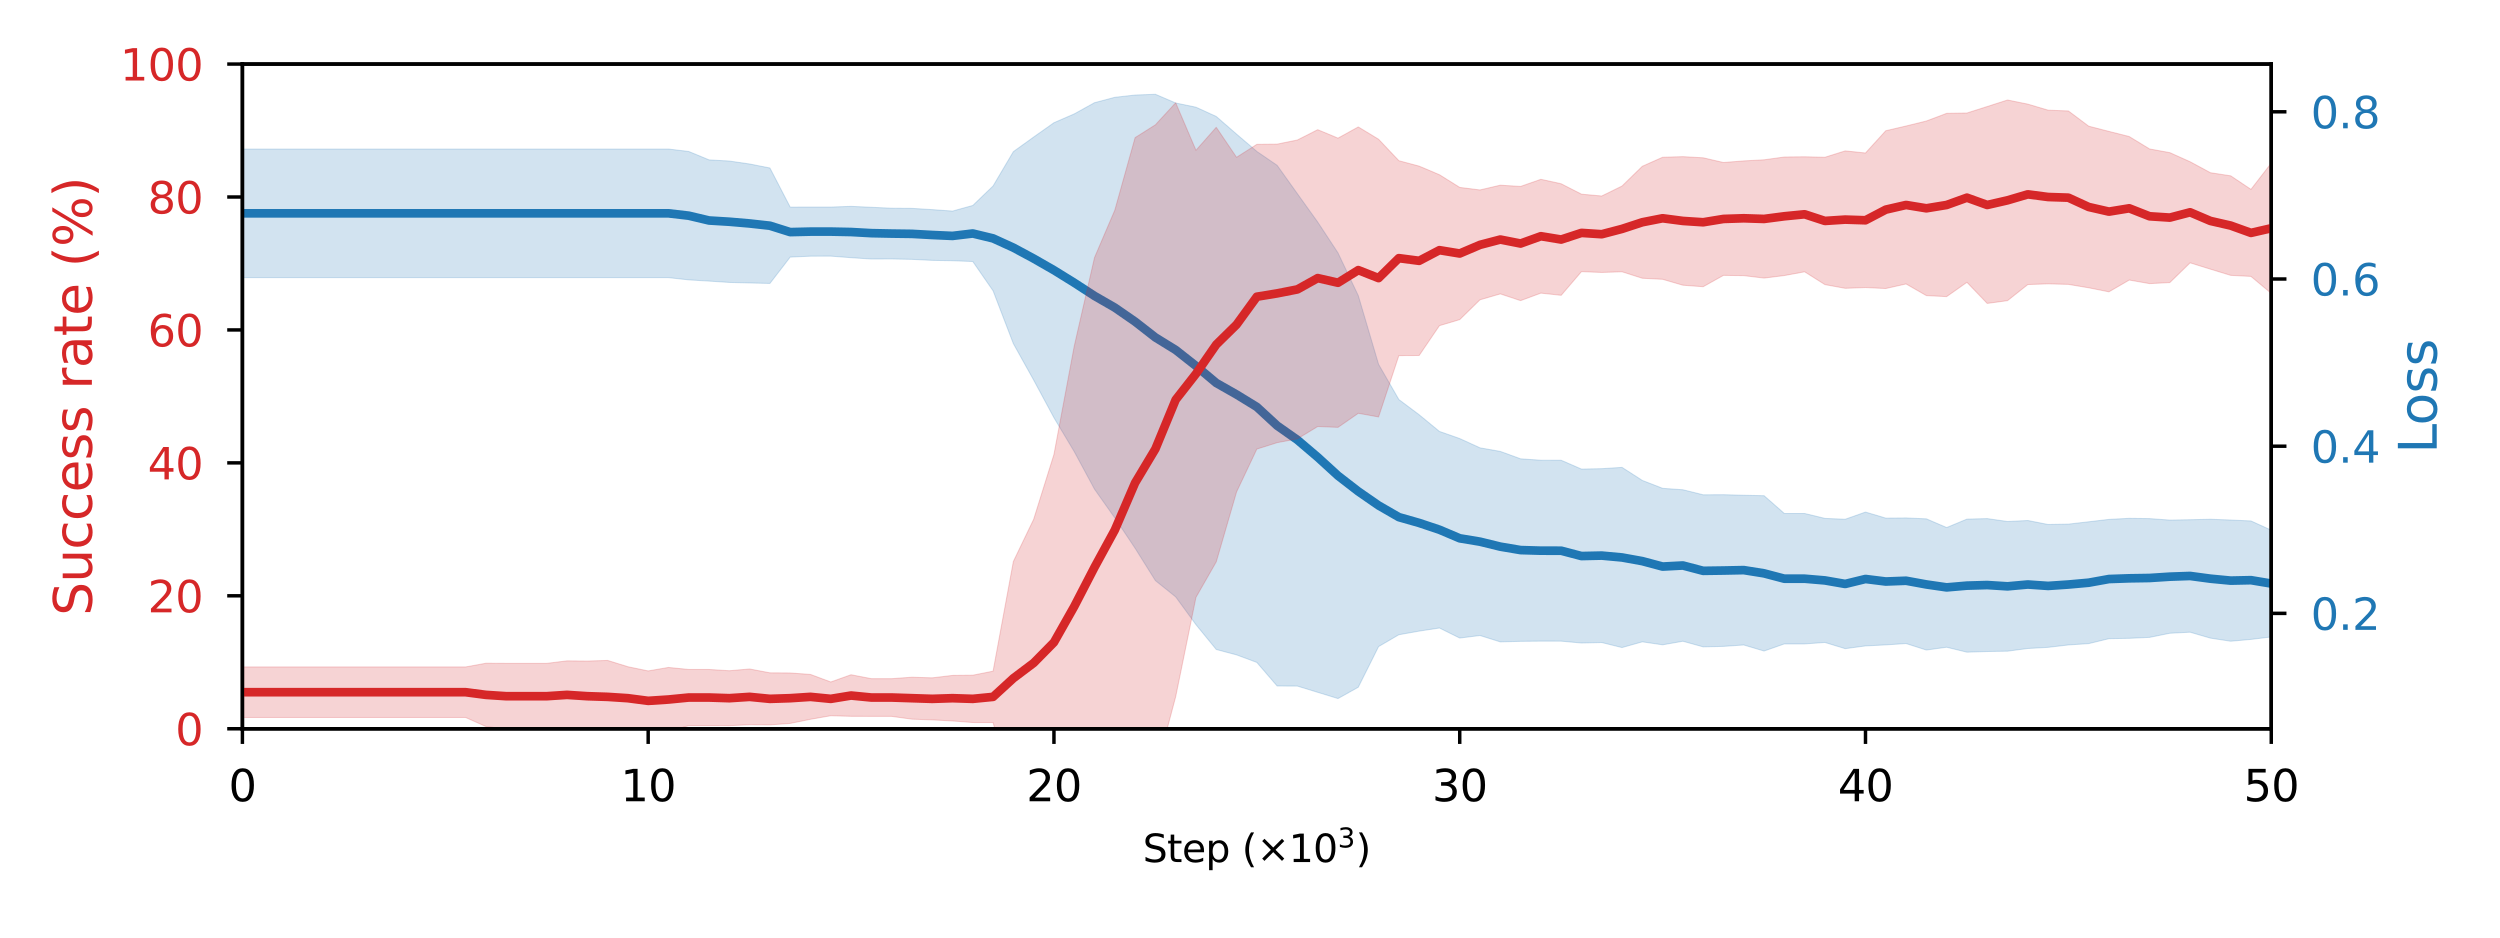 <?xml version="1.0" encoding="utf-8" standalone="no"?>
<!DOCTYPE svg PUBLIC "-//W3C//DTD SVG 1.1//EN"
  "http://www.w3.org/Graphics/SVG/1.1/DTD/svg11.dtd">
<svg xmlns:xlink="http://www.w3.org/1999/xlink" width="576pt" height="216pt" viewBox="0 0 576 216" xmlns="http://www.w3.org/2000/svg" version="1.1">
 <defs>
  <style type="text/css">*{stroke-linejoin: round; stroke-linecap: butt}</style>
 </defs>
 <g id="figure_1">
  <g id="patch_1">
   <path d="M 0 216 
L 576 216 
L 576 0 
L 0 0 
z
" style="fill: #ffffff"/>
  </g>
  <g id="axes_1">
   <g id="PolyCollection_1">
    <defs>
     <path id="m00b78fca56" d="M 55.85 -181.664 
L 55.85 -152.032 
L 60.525 -152.032 
L 65.199 -152.032 
L 69.874 -152.032 
L 74.548 -152.032 
L 79.222 -152.032 
L 83.897 -152.032 
L 88.572 -152.032 
L 93.246 -152.032 
L 97.921 -152.032 
L 102.595 -152.032 
L 107.269 -152.032 
L 111.944 -152.032 
L 116.618 -152.032 
L 121.293 -152.032 
L 125.968 -152.032 
L 130.642 -152.032 
L 135.316 -152.032 
L 139.991 -152.032 
L 144.666 -152.032 
L 149.34 -152.032 
L 154.014 -152.032 
L 158.689 -151.515 
L 163.363 -151.234 
L 168.038 -150.929 
L 172.713 -150.807 
L 177.387 -150.694 
L 182.061 -156.763 
L 186.736 -156.976 
L 191.411 -156.986 
L 196.085 -156.629 
L 200.76 -156.32 
L 205.434 -156.338 
L 210.108 -156.243 
L 214.783 -156.012 
L 219.458 -155.927 
L 224.132 -155.747 
L 228.806 -148.996 
L 233.481 -136.819 
L 238.155 -128.427 
L 242.83 -119.761 
L 247.505 -111.945 
L 252.179 -103.287 
L 256.853 -96.672 
L 261.528 -89.681 
L 266.202 -82.226 
L 270.877 -78.477 
L 275.551 -72.078 
L 280.226 -66.359 
L 284.901 -65.115 
L 289.575 -63.377 
L 294.25 -57.945 
L 298.924 -57.923 
L 303.599 -56.487 
L 308.273 -55.053 
L 312.947 -57.664 
L 317.622 -67.024 
L 322.296 -69.756 
L 326.971 -70.588 
L 331.646 -71.31 
L 336.32 -68.992 
L 340.995 -69.577 
L 345.669 -68.111 
L 350.344 -68.233 
L 355.018 -68.282 
L 359.692 -68.277 
L 364.367 -67.849 
L 369.041 -67.961 
L 373.716 -66.803 
L 378.39 -68.122 
L 383.065 -67.434 
L 387.74 -68.259 
L 392.414 -66.963 
L 397.089 -67.073 
L 401.763 -67.398 
L 406.438 -66.004 
L 411.112 -67.641 
L 415.786 -67.641 
L 420.461 -67.979 
L 425.135 -66.55 
L 429.81 -67.179 
L 434.485 -67.415 
L 439.159 -67.727 
L 443.834 -66.231 
L 448.508 -66.878 
L 453.183 -65.739 
L 457.857 -65.89 
L 462.531 -65.968 
L 467.206 -66.585 
L 471.88 -66.85 
L 476.555 -67.404 
L 481.229 -67.709 
L 485.904 -68.848 
L 490.579 -68.931 
L 495.253 -69.147 
L 499.928 -70.097 
L 504.602 -70.34 
L 509.276 -68.978 
L 513.951 -68.26 
L 518.625 -68.681 
L 523.3 -69.25 
L 527.975 -69.02 
L 532.649 -69.053 
L 537.323 -70.615 
L 541.998 -70.714 
L 546.673 -71.968 
L 551.347 -71.979 
L 556.021 -71.915 
L 560.696 -71.857 
L 560.696 -89.879 
L 560.696 -89.879 
L 556.021 -90.122 
L 551.347 -90.241 
L 546.673 -90.195 
L 541.998 -93.713 
L 537.323 -93.22 
L 532.649 -93.809 
L 527.975 -93.77 
L 523.3 -93.846 
L 518.625 -95.973 
L 513.951 -96.188 
L 509.276 -96.366 
L 504.602 -96.257 
L 499.928 -96.172 
L 495.253 -96.515 
L 490.579 -96.577 
L 485.904 -96.332 
L 481.229 -95.78 
L 476.555 -95.246 
L 471.88 -95.159 
L 467.206 -96.077 
L 462.531 -95.845 
L 457.857 -96.517 
L 453.183 -96.396 
L 448.508 -94.452 
L 443.834 -96.46 
L 439.159 -96.668 
L 434.485 -96.624 
L 429.81 -98.02 
L 425.135 -96.366 
L 420.461 -96.562 
L 415.786 -97.692 
L 411.112 -97.692 
L 406.438 -101.791 
L 401.763 -101.895 
L 397.089 -102.022 
L 392.414 -101.996 
L 387.74 -103.161 
L 383.065 -103.49 
L 378.39 -105.306 
L 373.716 -108.316 
L 369.041 -108.018 
L 364.367 -107.924 
L 359.692 -109.955 
L 355.018 -109.963 
L 350.344 -110.289 
L 345.669 -111.993 
L 340.995 -112.817 
L 336.32 -114.954 
L 331.646 -116.597 
L 326.971 -120.446 
L 322.296 -123.945 
L 317.622 -132.063 
L 312.947 -147.894 
L 308.273 -157.734 
L 303.599 -164.839 
L 298.924 -171.36 
L 294.25 -177.912 
L 289.575 -181.103 
L 284.901 -185.099 
L 280.226 -189.161 
L 275.551 -191.3 
L 270.877 -192.266 
L 266.202 -194.279 
L 261.528 -194.102 
L 256.853 -193.581 
L 252.179 -192.343 
L 247.505 -189.754 
L 242.83 -187.728 
L 238.155 -184.427 
L 233.481 -181.064 
L 228.806 -173.152 
L 224.132 -168.66 
L 219.458 -167.366 
L 214.783 -167.704 
L 210.108 -167.993 
L 205.434 -168.028 
L 200.76 -168.242 
L 196.085 -168.457 
L 191.411 -168.292 
L 186.736 -168.294 
L 182.061 -168.284 
L 177.387 -177.295 
L 172.713 -178.217 
L 168.038 -178.897 
L 163.363 -179.164 
L 158.689 -181.096 
L 154.014 -181.664 
L 149.34 -181.664 
L 144.666 -181.664 
L 139.991 -181.664 
L 135.316 -181.664 
L 130.642 -181.664 
L 125.968 -181.664 
L 121.293 -181.664 
L 116.618 -181.664 
L 111.944 -181.664 
L 107.269 -181.664 
L 102.595 -181.664 
L 97.921 -181.664 
L 93.246 -181.664 
L 88.572 -181.664 
L 83.897 -181.664 
L 79.222 -181.664 
L 74.548 -181.664 
L 69.874 -181.664 
L 65.199 -181.664 
L 60.525 -181.664 
L 55.85 -181.664 
z
" style="stroke: #1f77b4; stroke-opacity: 0.2; stroke-width: 0.24"/>
    </defs>
    <g clip-path="url(#p416f3a8810)">
     <use xlink:href="#m00b78fca56" x="0" y="216" style="fill: #1f77b4; fill-opacity: 0.2; stroke: #1f77b4; stroke-opacity: 0.2; stroke-width: 0.24"/>
    </g>
   </g>
   <g id="matplotlib.axis_1">
    <g id="ytick_1">
     <g id="line2d_1">
      <defs>
       <path id="m841cb7ac69" d="M 0 0 
L 3.5 0 
" style="stroke: #000000; stroke-width: 0.8"/>
      </defs>
      <g>
       <use xlink:href="#m841cb7ac69" x="523.3" y="141.32" style="stroke: #000000; stroke-width: 0.8"/>
      </g>
     </g>
     <g id="text_1">
      <!-- 0.2 -->
      <g style="fill: #1f77b4" transform="translate(532.4 145.119) scale(0.1 -0.1)">
       <defs>
        <path id="DejaVuSans-30" d="M 2034 4250 
Q 1547 4250 1301 3770 
Q 1056 3291 1056 2328 
Q 1056 1369 1301 889 
Q 1547 409 2034 409 
Q 2525 409 2770 889 
Q 3016 1369 3016 2328 
Q 3016 3291 2770 3770 
Q 2525 4250 2034 4250 
z
M 2034 4750 
Q 2819 4750 3233 4129 
Q 3647 3509 3647 2328 
Q 3647 1150 3233 529 
Q 2819 -91 2034 -91 
Q 1250 -91 836 529 
Q 422 1150 422 2328 
Q 422 3509 836 4129 
Q 1250 4750 2034 4750 
z
" transform="scale(0.016)"/>
        <path id="DejaVuSans-2e" d="M 684 794 
L 1344 794 
L 1344 0 
L 684 0 
L 684 794 
z
" transform="scale(0.016)"/>
        <path id="DejaVuSans-32" d="M 1228 531 
L 3431 531 
L 3431 0 
L 469 0 
L 469 531 
Q 828 903 1448 1529 
Q 2069 2156 2228 2338 
Q 2531 2678 2651 2914 
Q 2772 3150 2772 3378 
Q 2772 3750 2511 3984 
Q 2250 4219 1831 4219 
Q 1534 4219 1204 4116 
Q 875 4013 500 3803 
L 500 4441 
Q 881 4594 1212 4672 
Q 1544 4750 1819 4750 
Q 2544 4750 2975 4387 
Q 3406 4025 3406 3419 
Q 3406 3131 3298 2873 
Q 3191 2616 2906 2266 
Q 2828 2175 2409 1742 
Q 1991 1309 1228 531 
z
" transform="scale(0.016)"/>
       </defs>
       <use xlink:href="#DejaVuSans-30"/>
       <use xlink:href="#DejaVuSans-2e" x="63.623"/>
       <use xlink:href="#DejaVuSans-32" x="95.41"/>
      </g>
     </g>
    </g>
    <g id="ytick_2">
     <g id="line2d_2">
      <g>
       <use xlink:href="#m841cb7ac69" x="523.3" y="102.801" style="stroke: #000000; stroke-width: 0.8"/>
      </g>
     </g>
     <g id="text_2">
      <!-- 0.4 -->
      <g style="fill: #1f77b4" transform="translate(532.4 106.601) scale(0.1 -0.1)">
       <defs>
        <path id="DejaVuSans-34" d="M 2419 4116 
L 825 1625 
L 2419 1625 
L 2419 4116 
z
M 2253 4666 
L 3047 4666 
L 3047 1625 
L 3713 1625 
L 3713 1100 
L 3047 1100 
L 3047 0 
L 2419 0 
L 2419 1100 
L 313 1100 
L 313 1709 
L 2253 4666 
z
" transform="scale(0.016)"/>
       </defs>
       <use xlink:href="#DejaVuSans-30"/>
       <use xlink:href="#DejaVuSans-2e" x="63.623"/>
       <use xlink:href="#DejaVuSans-34" x="95.41"/>
      </g>
     </g>
    </g>
    <g id="ytick_3">
     <g id="line2d_3">
      <g>
       <use xlink:href="#m841cb7ac69" x="523.3" y="64.283" style="stroke: #000000; stroke-width: 0.8"/>
      </g>
     </g>
     <g id="text_3">
      <!-- 0.6 -->
      <g style="fill: #1f77b4" transform="translate(532.4 68.082) scale(0.1 -0.1)">
       <defs>
        <path id="DejaVuSans-36" d="M 2113 2584 
Q 1688 2584 1439 2293 
Q 1191 2003 1191 1497 
Q 1191 994 1439 701 
Q 1688 409 2113 409 
Q 2538 409 2786 701 
Q 3034 994 3034 1497 
Q 3034 2003 2786 2293 
Q 2538 2584 2113 2584 
z
M 3366 4563 
L 3366 3988 
Q 3128 4100 2886 4159 
Q 2644 4219 2406 4219 
Q 1781 4219 1451 3797 
Q 1122 3375 1075 2522 
Q 1259 2794 1537 2939 
Q 1816 3084 2150 3084 
Q 2853 3084 3261 2657 
Q 3669 2231 3669 1497 
Q 3669 778 3244 343 
Q 2819 -91 2113 -91 
Q 1303 -91 875 529 
Q 447 1150 447 2328 
Q 447 3434 972 4092 
Q 1497 4750 2381 4750 
Q 2619 4750 2861 4703 
Q 3103 4656 3366 4563 
z
" transform="scale(0.016)"/>
       </defs>
       <use xlink:href="#DejaVuSans-30"/>
       <use xlink:href="#DejaVuSans-2e" x="63.623"/>
       <use xlink:href="#DejaVuSans-36" x="95.41"/>
      </g>
     </g>
    </g>
    <g id="ytick_4">
     <g id="line2d_4">
      <g>
       <use xlink:href="#m841cb7ac69" x="523.3" y="25.765" style="stroke: #000000; stroke-width: 0.8"/>
      </g>
     </g>
     <g id="text_4">
      <!-- 0.8 -->
      <g style="fill: #1f77b4" transform="translate(532.4 29.564) scale(0.1 -0.1)">
       <defs>
        <path id="DejaVuSans-38" d="M 2034 2216 
Q 1584 2216 1326 1975 
Q 1069 1734 1069 1313 
Q 1069 891 1326 650 
Q 1584 409 2034 409 
Q 2484 409 2743 651 
Q 3003 894 3003 1313 
Q 3003 1734 2745 1975 
Q 2488 2216 2034 2216 
z
M 1403 2484 
Q 997 2584 770 2862 
Q 544 3141 544 3541 
Q 544 4100 942 4425 
Q 1341 4750 2034 4750 
Q 2731 4750 3128 4425 
Q 3525 4100 3525 3541 
Q 3525 3141 3298 2862 
Q 3072 2584 2669 2484 
Q 3125 2378 3379 2068 
Q 3634 1759 3634 1313 
Q 3634 634 3220 271 
Q 2806 -91 2034 -91 
Q 1263 -91 848 271 
Q 434 634 434 1313 
Q 434 1759 690 2068 
Q 947 2378 1403 2484 
z
M 1172 3481 
Q 1172 3119 1398 2916 
Q 1625 2713 2034 2713 
Q 2441 2713 2670 2916 
Q 2900 3119 2900 3481 
Q 2900 3844 2670 4047 
Q 2441 4250 2034 4250 
Q 1625 4250 1398 4047 
Q 1172 3844 1172 3481 
z
" transform="scale(0.016)"/>
       </defs>
       <use xlink:href="#DejaVuSans-30"/>
       <use xlink:href="#DejaVuSans-2e" x="63.623"/>
       <use xlink:href="#DejaVuSans-38" x="95.41"/>
      </g>
     </g>
    </g>
    <g id="text_5">
     <!-- Loss -->
     <g style="fill: #1f77b4" transform="translate(561.421 104.495) rotate(-90) scale(0.12 -0.12)">
      <defs>
       <path id="DejaVuSans-4c" d="M 628 4666 
L 1259 4666 
L 1259 531 
L 3531 531 
L 3531 0 
L 628 0 
L 628 4666 
z
" transform="scale(0.016)"/>
       <path id="DejaVuSans-6f" d="M 1959 3097 
Q 1497 3097 1228 2736 
Q 959 2375 959 1747 
Q 959 1119 1226 758 
Q 1494 397 1959 397 
Q 2419 397 2687 759 
Q 2956 1122 2956 1747 
Q 2956 2369 2687 2733 
Q 2419 3097 1959 3097 
z
M 1959 3584 
Q 2709 3584 3137 3096 
Q 3566 2609 3566 1747 
Q 3566 888 3137 398 
Q 2709 -91 1959 -91 
Q 1206 -91 779 398 
Q 353 888 353 1747 
Q 353 2609 779 3096 
Q 1206 3584 1959 3584 
z
" transform="scale(0.016)"/>
       <path id="DejaVuSans-73" d="M 2834 3397 
L 2834 2853 
Q 2591 2978 2328 3040 
Q 2066 3103 1784 3103 
Q 1356 3103 1142 2972 
Q 928 2841 928 2578 
Q 928 2378 1081 2264 
Q 1234 2150 1697 2047 
L 1894 2003 
Q 2506 1872 2764 1633 
Q 3022 1394 3022 966 
Q 3022 478 2636 193 
Q 2250 -91 1575 -91 
Q 1294 -91 989 -36 
Q 684 19 347 128 
L 347 722 
Q 666 556 975 473 
Q 1284 391 1588 391 
Q 1994 391 2212 530 
Q 2431 669 2431 922 
Q 2431 1156 2273 1281 
Q 2116 1406 1581 1522 
L 1381 1569 
Q 847 1681 609 1914 
Q 372 2147 372 2553 
Q 372 3047 722 3315 
Q 1072 3584 1716 3584 
Q 2034 3584 2315 3537 
Q 2597 3491 2834 3397 
z
" transform="scale(0.016)"/>
      </defs>
      <use xlink:href="#DejaVuSans-4c"/>
      <use xlink:href="#DejaVuSans-6f" x="53.963"/>
      <use xlink:href="#DejaVuSans-73" x="115.145"/>
      <use xlink:href="#DejaVuSans-73" x="167.244"/>
     </g>
    </g>
   </g>
   <g id="line2d_5">
    <path d="M 55.85 49.152 
L 60.525 49.152 
L 65.199 49.152 
L 69.874 49.152 
L 74.548 49.152 
L 79.222 49.152 
L 83.897 49.152 
L 88.572 49.152 
L 93.246 49.152 
L 97.921 49.152 
L 102.595 49.152 
L 107.269 49.152 
L 111.944 49.152 
L 116.618 49.152 
L 121.293 49.152 
L 125.968 49.152 
L 130.642 49.152 
L 135.316 49.152 
L 139.991 49.152 
L 144.666 49.152 
L 149.34 49.152 
L 154.014 49.152 
L 158.689 49.694 
L 163.363 50.801 
L 168.038 51.087 
L 172.713 51.488 
L 177.387 52.005 
L 182.061 53.477 
L 186.736 53.365 
L 191.411 53.361 
L 196.085 53.457 
L 200.76 53.719 
L 205.434 53.817 
L 210.108 53.882 
L 214.783 54.142 
L 219.458 54.353 
L 224.132 53.797 
L 228.806 54.926 
L 233.481 57.058 
L 238.155 59.573 
L 242.83 62.255 
L 247.505 65.15 
L 252.179 68.185 
L 256.853 70.874 
L 261.528 74.108 
L 266.202 77.748 
L 270.877 80.629 
L 275.551 84.311 
L 280.226 88.24 
L 284.901 90.893 
L 289.575 93.76 
L 294.25 98.071 
L 298.924 101.358 
L 303.599 105.337 
L 308.273 109.606 
L 312.947 113.221 
L 317.622 116.456 
L 322.296 119.15 
L 326.971 120.483 
L 331.646 122.047 
L 336.32 124.027 
L 340.995 124.803 
L 345.669 125.948 
L 350.344 126.739 
L 355.018 126.878 
L 359.692 126.884 
L 364.367 128.113 
L 369.041 128.01 
L 373.716 128.441 
L 378.39 129.286 
L 383.065 130.538 
L 387.74 130.29 
L 392.414 131.521 
L 397.089 131.452 
L 401.763 131.354 
L 406.438 132.103 
L 411.112 133.333 
L 415.786 133.333 
L 420.461 133.73 
L 425.135 134.542 
L 429.81 133.401 
L 434.485 133.981 
L 439.159 133.802 
L 443.834 134.655 
L 448.508 135.335 
L 453.183 134.932 
L 457.857 134.796 
L 462.531 135.093 
L 467.206 134.669 
L 471.88 134.995 
L 476.555 134.675 
L 481.229 134.256 
L 485.904 133.41 
L 490.579 133.246 
L 495.253 133.169 
L 499.928 132.865 
L 504.602 132.702 
L 509.276 133.328 
L 513.951 133.776 
L 518.625 133.673 
L 523.3 134.452 
L 527.975 134.605 
L 532.649 134.569 
L 537.323 134.083 
L 541.998 133.786 
L 546.673 134.919 
L 551.347 134.89 
L 556.021 134.982 
L 560.696 135.132 
" clip-path="url(#p416f3a8810)" style="fill: none; stroke: #1f77b4; stroke-width: 2; stroke-linecap: square"/>
   </g>
   <g id="patch_2">
    <path d="M 55.85 167.908 
L 55.85 14.76 
" style="fill: none; stroke: #000000; stroke-width: 0.8; stroke-linejoin: miter; stroke-linecap: square"/>
   </g>
   <g id="patch_3">
    <path d="M 523.3 167.908 
L 523.3 14.76 
" style="fill: none; stroke: #000000; stroke-width: 0.8; stroke-linejoin: miter; stroke-linecap: square"/>
   </g>
   <g id="patch_4">
    <path d="M 55.85 167.908 
L 523.3 167.908 
" style="fill: none; stroke: #000000; stroke-width: 0.8; stroke-linejoin: miter; stroke-linecap: square"/>
   </g>
   <g id="patch_5">
    <path d="M 55.85 14.76 
L 523.3 14.76 
" style="fill: none; stroke: #000000; stroke-width: 0.8; stroke-linejoin: miter; stroke-linecap: square"/>
   </g>
  </g>
  <g id="axes_2">
   <g id="PolyCollection_2">
    <defs>
     <path id="m422a03d4af" d="M 55.85 -62.336 
L 55.85 -50.695 
L 60.525 -50.695 
L 65.199 -50.695 
L 69.874 -50.695 
L 74.548 -50.695 
L 79.222 -50.695 
L 83.897 -50.695 
L 88.572 -50.695 
L 93.246 -50.695 
L 97.921 -50.695 
L 102.595 -50.695 
L 107.269 -50.695 
L 111.944 -48.618 
L 116.618 -48.031 
L 121.293 -48.031 
L 125.968 -48.031 
L 130.642 -48.067 
L 135.316 -47.499 
L 139.991 -47.049 
L 144.666 -47.889 
L 149.34 -47.63 
L 154.014 -47.44 
L 158.689 -48.825 
L 163.363 -48.825 
L 168.038 -48.81 
L 172.713 -49.018 
L 177.387 -48.987 
L 182.061 -49.325 
L 186.736 -50.277 
L 191.411 -51.096 
L 196.085 -50.961 
L 200.76 -50.946 
L 205.434 -50.946 
L 210.108 -50.305 
L 214.783 -50.141 
L 219.458 -49.891 
L 224.132 -49.533 
L 228.806 -49.525 
L 233.481 -32.827 
L 238.155 -30.156 
L 242.83 -24.709 
L 247.505 -16.298 
L 252.179 -13.954 
L 256.853 -20.196 
L 261.528 -25.225 
L 266.202 -37.896 
L 270.877 -55.483 
L 275.551 -78.372 
L 280.226 -86.556 
L 284.901 -102.656 
L 289.575 -112.536 
L 294.25 -114.015 
L 298.924 -114.897 
L 303.599 -117.733 
L 308.273 -117.537 
L 312.947 -120.775 
L 317.622 -119.938 
L 322.296 -134.068 
L 326.971 -134.096 
L 331.646 -140.972 
L 336.32 -142.363 
L 340.995 -146.93 
L 345.669 -148.288 
L 350.344 -146.736 
L 355.018 -148.464 
L 359.692 -147.959 
L 364.367 -153.416 
L 369.041 -153.228 
L 373.716 -153.382 
L 378.39 -151.892 
L 383.065 -151.651 
L 387.74 -150.287 
L 392.414 -149.939 
L 397.089 -152.557 
L 401.763 -152.492 
L 406.438 -151.931 
L 411.112 -152.513 
L 415.786 -153.379 
L 420.461 -150.429 
L 425.135 -149.573 
L 429.81 -149.749 
L 434.485 -149.525 
L 439.159 -150.577 
L 443.834 -147.893 
L 448.508 -147.66 
L 453.183 -150.954 
L 457.857 -146.089 
L 462.531 -146.731 
L 467.206 -150.439 
L 471.88 -150.603 
L 476.555 -150.479 
L 481.229 -149.696 
L 485.904 -148.762 
L 490.579 -151.478 
L 495.253 -150.655 
L 499.928 -150.896 
L 504.602 -155.442 
L 509.276 -153.988 
L 513.951 -152.56 
L 518.625 -152.316 
L 523.3 -148.404 
L 527.975 -148.766 
L 532.649 -148.922 
L 537.323 -149.326 
L 541.998 -150.227 
L 546.673 -150.287 
L 551.347 -150.287 
L 556.021 -152.547 
L 560.696 -154.687 
L 560.696 -180.101 
L 560.696 -180.101 
L 556.021 -180.404 
L 551.347 -179.907 
L 546.673 -179.907 
L 541.998 -180.273 
L 537.323 -179.03 
L 532.649 -178.822 
L 527.975 -178.672 
L 523.3 -178.421 
L 518.625 -172.365 
L 513.951 -175.49 
L 509.276 -176.207 
L 504.602 -178.734 
L 499.928 -180.83 
L 495.253 -181.683 
L 490.579 -184.536 
L 485.904 -185.721 
L 481.229 -186.93 
L 476.555 -190.436 
L 471.88 -190.618 
L 467.206 -192.007 
L 462.531 -192.958 
L 457.857 -191.456 
L 453.183 -189.961 
L 448.508 -189.885 
L 443.834 -188.121 
L 439.159 -186.968 
L 434.485 -185.876 
L 429.81 -180.751 
L 425.135 -181.234 
L 420.461 -179.765 
L 415.786 -179.878 
L 411.112 -179.825 
L 406.438 -179.182 
L 401.763 -178.927 
L 397.089 -178.556 
L 392.414 -179.643 
L 387.74 -179.907 
L 383.065 -179.768 
L 378.39 -177.689 
L 373.716 -173.137 
L 369.041 -170.841 
L 364.367 -171.265 
L 359.692 -173.659 
L 355.018 -174.686 
L 350.344 -173.045 
L 345.669 -173.33 
L 340.995 -172.237 
L 336.32 -172.822 
L 331.646 -175.745 
L 326.971 -177.72 
L 322.296 -178.973 
L 317.622 -183.914 
L 312.947 -186.753 
L 308.273 -184.172 
L 303.599 -186.119 
L 298.924 -183.748 
L 294.25 -182.793 
L 289.575 -182.74 
L 284.901 -179.755 
L 280.226 -186.667 
L 275.551 -181.374 
L 270.877 -192.318 
L 266.202 -187.238 
L 261.528 -184.289 
L 256.853 -167.571 
L 252.179 -156.66 
L 247.505 -136.244 
L 242.83 -111.294 
L 238.155 -96.352 
L 233.481 -86.636 
L 228.806 -61.361 
L 224.132 -60.434 
L 219.458 -60.383 
L 214.783 -59.827 
L 210.108 -59.969 
L 205.434 -59.634 
L 200.76 -59.634 
L 196.085 -60.538 
L 191.411 -58.871 
L 186.736 -60.609 
L 182.061 -60.948 
L 177.387 -60.981 
L 172.713 -61.868 
L 168.038 -61.464 
L 163.363 -61.755 
L 158.689 -61.755 
L 154.014 -62.221 
L 149.34 -61.419 
L 144.666 -62.385 
L 139.991 -63.838 
L 135.316 -63.694 
L 130.642 -63.738 
L 125.968 -63.161 
L 121.293 -63.161 
L 116.618 -63.161 
L 111.944 -63.187 
L 107.269 -62.336 
L 102.595 -62.336 
L 97.921 -62.336 
L 93.246 -62.336 
L 88.572 -62.336 
L 83.897 -62.336 
L 79.222 -62.336 
L 74.548 -62.336 
L 69.874 -62.336 
L 65.199 -62.336 
L 60.525 -62.336 
L 55.85 -62.336 
z
" style="stroke: #d62728; stroke-opacity: 0.2; stroke-width: 0.24"/>
    </defs>
    <g clip-path="url(#p416f3a8810)">
     <use xlink:href="#m422a03d4af" x="0" y="216" style="fill: #d62728; fill-opacity: 0.2; stroke: #d62728; stroke-opacity: 0.2; stroke-width: 0.24"/>
    </g>
   </g>
   <g id="matplotlib.axis_2">
    <g id="xtick_1">
     <g id="line2d_6">
      <defs>
       <path id="m06a9974bd0" d="M 0 0 
L 0 3.5 
" style="stroke: #000000; stroke-width: 0.8"/>
      </defs>
      <g>
       <use xlink:href="#m06a9974bd0" x="55.85" y="167.908" style="stroke: #000000; stroke-width: 0.8"/>
      </g>
     </g>
     <g id="text_6">
      <!-- 0 -->
      <g transform="translate(52.669 184.606) scale(0.1 -0.1)">
       <use xlink:href="#DejaVuSans-30"/>
      </g>
     </g>
    </g>
    <g id="xtick_2">
     <g id="line2d_7">
      <g>
       <use xlink:href="#m06a9974bd0" x="149.34" y="167.908" style="stroke: #000000; stroke-width: 0.8"/>
      </g>
     </g>
     <g id="text_7">
      <!-- 10 -->
      <g transform="translate(142.977 184.606) scale(0.1 -0.1)">
       <defs>
        <path id="DejaVuSans-31" d="M 794 531 
L 1825 531 
L 1825 4091 
L 703 3866 
L 703 4441 
L 1819 4666 
L 2450 4666 
L 2450 531 
L 3481 531 
L 3481 0 
L 794 0 
L 794 531 
z
" transform="scale(0.016)"/>
       </defs>
       <use xlink:href="#DejaVuSans-31"/>
       <use xlink:href="#DejaVuSans-30" x="63.623"/>
      </g>
     </g>
    </g>
    <g id="xtick_3">
     <g id="line2d_8">
      <g>
       <use xlink:href="#m06a9974bd0" x="242.83" y="167.908" style="stroke: #000000; stroke-width: 0.8"/>
      </g>
     </g>
     <g id="text_8">
      <!-- 20 -->
      <g transform="translate(236.468 184.606) scale(0.1 -0.1)">
       <use xlink:href="#DejaVuSans-32"/>
       <use xlink:href="#DejaVuSans-30" x="63.623"/>
      </g>
     </g>
    </g>
    <g id="xtick_4">
     <g id="line2d_9">
      <g>
       <use xlink:href="#m06a9974bd0" x="336.32" y="167.908" style="stroke: #000000; stroke-width: 0.8"/>
      </g>
     </g>
     <g id="text_9">
      <!-- 30 -->
      <g transform="translate(329.957 184.606) scale(0.1 -0.1)">
       <defs>
        <path id="DejaVuSans-33" d="M 2597 2516 
Q 3050 2419 3304 2112 
Q 3559 1806 3559 1356 
Q 3559 666 3084 287 
Q 2609 -91 1734 -91 
Q 1441 -91 1130 -33 
Q 819 25 488 141 
L 488 750 
Q 750 597 1062 519 
Q 1375 441 1716 441 
Q 2309 441 2620 675 
Q 2931 909 2931 1356 
Q 2931 1769 2642 2001 
Q 2353 2234 1838 2234 
L 1294 2234 
L 1294 2753 
L 1863 2753 
Q 2328 2753 2575 2939 
Q 2822 3125 2822 3475 
Q 2822 3834 2567 4026 
Q 2313 4219 1838 4219 
Q 1578 4219 1281 4162 
Q 984 4106 628 3988 
L 628 4550 
Q 988 4650 1302 4700 
Q 1616 4750 1894 4750 
Q 2613 4750 3031 4423 
Q 3450 4097 3450 3541 
Q 3450 3153 3228 2886 
Q 3006 2619 2597 2516 
z
" transform="scale(0.016)"/>
       </defs>
       <use xlink:href="#DejaVuSans-33"/>
       <use xlink:href="#DejaVuSans-30" x="63.623"/>
      </g>
     </g>
    </g>
    <g id="xtick_5">
     <g id="line2d_10">
      <g>
       <use xlink:href="#m06a9974bd0" x="429.81" y="167.908" style="stroke: #000000; stroke-width: 0.8"/>
      </g>
     </g>
     <g id="text_10">
      <!-- 40 -->
      <g transform="translate(423.447 184.606) scale(0.1 -0.1)">
       <use xlink:href="#DejaVuSans-34"/>
       <use xlink:href="#DejaVuSans-30" x="63.623"/>
      </g>
     </g>
    </g>
    <g id="xtick_6">
     <g id="line2d_11">
      <g>
       <use xlink:href="#m06a9974bd0" x="523.3" y="167.908" style="stroke: #000000; stroke-width: 0.8"/>
      </g>
     </g>
     <g id="text_11">
      <!-- 50 -->
      <g transform="translate(516.938 184.606) scale(0.1 -0.1)">
       <defs>
        <path id="DejaVuSans-35" d="M 691 4666 
L 3169 4666 
L 3169 4134 
L 1269 4134 
L 1269 2991 
Q 1406 3038 1543 3061 
Q 1681 3084 1819 3084 
Q 2600 3084 3056 2656 
Q 3513 2228 3513 1497 
Q 3513 744 3044 326 
Q 2575 -91 1722 -91 
Q 1428 -91 1123 -41 
Q 819 9 494 109 
L 494 744 
Q 775 591 1075 516 
Q 1375 441 1709 441 
Q 2250 441 2565 725 
Q 2881 1009 2881 1497 
Q 2881 1984 2565 2268 
Q 2250 2553 1709 2553 
Q 1456 2553 1204 2497 
Q 953 2441 691 2322 
L 691 4666 
z
" transform="scale(0.016)"/>
       </defs>
       <use xlink:href="#DejaVuSans-35"/>
       <use xlink:href="#DejaVuSans-30" x="63.623"/>
      </g>
     </g>
    </g>
    <g id="text_12">
     <!-- Step ($\times10^3$) -->
     <g transform="translate(263.307 198.694) scale(0.088 -0.088)">
      <defs>
       <path id="DejaVuSans-53" d="M 3425 4513 
L 3425 3897 
Q 3066 4069 2747 4153 
Q 2428 4238 2131 4238 
Q 1616 4238 1336 4038 
Q 1056 3838 1056 3469 
Q 1056 3159 1242 3001 
Q 1428 2844 1947 2747 
L 2328 2669 
Q 3034 2534 3370 2195 
Q 3706 1856 3706 1288 
Q 3706 609 3251 259 
Q 2797 -91 1919 -91 
Q 1588 -91 1214 -16 
Q 841 59 441 206 
L 441 856 
Q 825 641 1194 531 
Q 1563 422 1919 422 
Q 2459 422 2753 634 
Q 3047 847 3047 1241 
Q 3047 1584 2836 1778 
Q 2625 1972 2144 2069 
L 1759 2144 
Q 1053 2284 737 2584 
Q 422 2884 422 3419 
Q 422 4038 858 4394 
Q 1294 4750 2059 4750 
Q 2388 4750 2728 4690 
Q 3069 4631 3425 4513 
z
" transform="scale(0.016)"/>
       <path id="DejaVuSans-74" d="M 1172 4494 
L 1172 3500 
L 2356 3500 
L 2356 3053 
L 1172 3053 
L 1172 1153 
Q 1172 725 1289 603 
Q 1406 481 1766 481 
L 2356 481 
L 2356 0 
L 1766 0 
Q 1100 0 847 248 
Q 594 497 594 1153 
L 594 3053 
L 172 3053 
L 172 3500 
L 594 3500 
L 594 4494 
L 1172 4494 
z
" transform="scale(0.016)"/>
       <path id="DejaVuSans-65" d="M 3597 1894 
L 3597 1613 
L 953 1613 
Q 991 1019 1311 708 
Q 1631 397 2203 397 
Q 2534 397 2845 478 
Q 3156 559 3463 722 
L 3463 178 
Q 3153 47 2828 -22 
Q 2503 -91 2169 -91 
Q 1331 -91 842 396 
Q 353 884 353 1716 
Q 353 2575 817 3079 
Q 1281 3584 2069 3584 
Q 2775 3584 3186 3129 
Q 3597 2675 3597 1894 
z
M 3022 2063 
Q 3016 2534 2758 2815 
Q 2500 3097 2075 3097 
Q 1594 3097 1305 2825 
Q 1016 2553 972 2059 
L 3022 2063 
z
" transform="scale(0.016)"/>
       <path id="DejaVuSans-70" d="M 1159 525 
L 1159 -1331 
L 581 -1331 
L 581 3500 
L 1159 3500 
L 1159 2969 
Q 1341 3281 1617 3432 
Q 1894 3584 2278 3584 
Q 2916 3584 3314 3078 
Q 3713 2572 3713 1747 
Q 3713 922 3314 415 
Q 2916 -91 2278 -91 
Q 1894 -91 1617 61 
Q 1341 213 1159 525 
z
M 3116 1747 
Q 3116 2381 2855 2742 
Q 2594 3103 2138 3103 
Q 1681 3103 1420 2742 
Q 1159 2381 1159 1747 
Q 1159 1113 1420 752 
Q 1681 391 2138 391 
Q 2594 391 2855 752 
Q 3116 1113 3116 1747 
z
" transform="scale(0.016)"/>
       <path id="DejaVuSans-20" transform="scale(0.016)"/>
       <path id="DejaVuSans-28" d="M 1984 4856 
Q 1566 4138 1362 3434 
Q 1159 2731 1159 2009 
Q 1159 1288 1364 580 
Q 1569 -128 1984 -844 
L 1484 -844 
Q 1016 -109 783 600 
Q 550 1309 550 2009 
Q 550 2706 781 3412 
Q 1013 4119 1484 4856 
L 1984 4856 
z
" transform="scale(0.016)"/>
       <path id="DejaVuSans-d7" d="M 4488 3438 
L 3059 2003 
L 4488 575 
L 4116 197 
L 2681 1631 
L 1247 197 
L 878 575 
L 2303 2003 
L 878 3438 
L 1247 3816 
L 2681 2381 
L 4116 3816 
L 4488 3438 
z
" transform="scale(0.016)"/>
       <path id="DejaVuSans-29" d="M 513 4856 
L 1013 4856 
Q 1481 4119 1714 3412 
Q 1947 2706 1947 2009 
Q 1947 1309 1714 600 
Q 1481 -109 1013 -844 
L 513 -844 
Q 928 -128 1133 580 
Q 1338 1288 1338 2009 
Q 1338 2731 1133 3434 
Q 928 4138 513 4856 
z
" transform="scale(0.016)"/>
      </defs>
      <use xlink:href="#DejaVuSans-53" transform="translate(0 0.766)"/>
      <use xlink:href="#DejaVuSans-74" transform="translate(63.477 0.766)"/>
      <use xlink:href="#DejaVuSans-65" transform="translate(102.686 0.766)"/>
      <use xlink:href="#DejaVuSans-70" transform="translate(164.209 0.766)"/>
      <use xlink:href="#DejaVuSans-20" transform="translate(227.686 0.766)"/>
      <use xlink:href="#DejaVuSans-28" transform="translate(259.473 0.766)"/>
      <use xlink:href="#DejaVuSans-d7" transform="translate(298.486 0.766)"/>
      <use xlink:href="#DejaVuSans-31" transform="translate(382.275 0.766)"/>
      <use xlink:href="#DejaVuSans-30" transform="translate(445.898 0.766)"/>
      <use xlink:href="#DejaVuSans-33" transform="translate(510.479 39.047) scale(0.7)"/>
      <use xlink:href="#DejaVuSans-29" transform="translate(557.749 0.766)"/>
     </g>
    </g>
   </g>
   <g id="matplotlib.axis_3">
    <g id="ytick_5">
     <g id="line2d_12">
      <defs>
       <path id="m139c6426de" d="M 0 0 
L -3.5 0 
" style="stroke: #000000; stroke-width: 0.8"/>
      </defs>
      <g>
       <use xlink:href="#m139c6426de" x="55.85" y="167.908" style="stroke: #000000; stroke-width: 0.8"/>
      </g>
     </g>
     <g id="text_13">
      <!-- 0 -->
      <g style="fill: #d62728" transform="translate(40.388 171.707) scale(0.1 -0.1)">
       <use xlink:href="#DejaVuSans-30"/>
      </g>
     </g>
    </g>
    <g id="ytick_6">
     <g id="line2d_13">
      <g>
       <use xlink:href="#m139c6426de" x="55.85" y="137.278" style="stroke: #000000; stroke-width: 0.8"/>
      </g>
     </g>
     <g id="text_14">
      <!-- 20 -->
      <g style="fill: #d62728" transform="translate(34.025 141.078) scale(0.1 -0.1)">
       <use xlink:href="#DejaVuSans-32"/>
       <use xlink:href="#DejaVuSans-30" x="63.623"/>
      </g>
     </g>
    </g>
    <g id="ytick_7">
     <g id="line2d_14">
      <g>
       <use xlink:href="#m139c6426de" x="55.85" y="106.649" style="stroke: #000000; stroke-width: 0.8"/>
      </g>
     </g>
     <g id="text_15">
      <!-- 40 -->
      <g style="fill: #d62728" transform="translate(34.025 110.448) scale(0.1 -0.1)">
       <use xlink:href="#DejaVuSans-34"/>
       <use xlink:href="#DejaVuSans-30" x="63.623"/>
      </g>
     </g>
    </g>
    <g id="ytick_8">
     <g id="line2d_15">
      <g>
       <use xlink:href="#m139c6426de" x="55.85" y="76.019" style="stroke: #000000; stroke-width: 0.8"/>
      </g>
     </g>
     <g id="text_16">
      <!-- 60 -->
      <g style="fill: #d62728" transform="translate(34.025 79.818) scale(0.1 -0.1)">
       <use xlink:href="#DejaVuSans-36"/>
       <use xlink:href="#DejaVuSans-30" x="63.623"/>
      </g>
     </g>
    </g>
    <g id="ytick_9">
     <g id="line2d_16">
      <g>
       <use xlink:href="#m139c6426de" x="55.85" y="45.39" style="stroke: #000000; stroke-width: 0.8"/>
      </g>
     </g>
     <g id="text_17">
      <!-- 80 -->
      <g style="fill: #d62728" transform="translate(34.025 49.189) scale(0.1 -0.1)">
       <use xlink:href="#DejaVuSans-38"/>
       <use xlink:href="#DejaVuSans-30" x="63.623"/>
      </g>
     </g>
    </g>
    <g id="ytick_10">
     <g id="line2d_17">
      <g>
       <use xlink:href="#m139c6426de" x="55.85" y="14.76" style="stroke: #000000; stroke-width: 0.8"/>
      </g>
     </g>
     <g id="text_18">
      <!-- 100 -->
      <g style="fill: #d62728" transform="translate(27.663 18.559) scale(0.1 -0.1)">
       <use xlink:href="#DejaVuSans-31"/>
       <use xlink:href="#DejaVuSans-30" x="63.623"/>
       <use xlink:href="#DejaVuSans-30" x="127.246"/>
      </g>
     </g>
    </g>
    <g id="text_19">
     <!-- Success rate (%) -->
     <g style="fill: #d62728" transform="translate(21.167 141.871) rotate(-90) scale(0.12 -0.12)">
      <defs>
       <path id="DejaVuSans-75" d="M 544 1381 
L 544 3500 
L 1119 3500 
L 1119 1403 
Q 1119 906 1312 657 
Q 1506 409 1894 409 
Q 2359 409 2629 706 
Q 2900 1003 2900 1516 
L 2900 3500 
L 3475 3500 
L 3475 0 
L 2900 0 
L 2900 538 
Q 2691 219 2414 64 
Q 2138 -91 1772 -91 
Q 1169 -91 856 284 
Q 544 659 544 1381 
z
M 1991 3584 
L 1991 3584 
z
" transform="scale(0.016)"/>
       <path id="DejaVuSans-63" d="M 3122 3366 
L 3122 2828 
Q 2878 2963 2633 3030 
Q 2388 3097 2138 3097 
Q 1578 3097 1268 2742 
Q 959 2388 959 1747 
Q 959 1106 1268 751 
Q 1578 397 2138 397 
Q 2388 397 2633 464 
Q 2878 531 3122 666 
L 3122 134 
Q 2881 22 2623 -34 
Q 2366 -91 2075 -91 
Q 1284 -91 818 406 
Q 353 903 353 1747 
Q 353 2603 823 3093 
Q 1294 3584 2113 3584 
Q 2378 3584 2631 3529 
Q 2884 3475 3122 3366 
z
" transform="scale(0.016)"/>
       <path id="DejaVuSans-72" d="M 2631 2963 
Q 2534 3019 2420 3045 
Q 2306 3072 2169 3072 
Q 1681 3072 1420 2755 
Q 1159 2438 1159 1844 
L 1159 0 
L 581 0 
L 581 3500 
L 1159 3500 
L 1159 2956 
Q 1341 3275 1631 3429 
Q 1922 3584 2338 3584 
Q 2397 3584 2469 3576 
Q 2541 3569 2628 3553 
L 2631 2963 
z
" transform="scale(0.016)"/>
       <path id="DejaVuSans-61" d="M 2194 1759 
Q 1497 1759 1228 1600 
Q 959 1441 959 1056 
Q 959 750 1161 570 
Q 1363 391 1709 391 
Q 2188 391 2477 730 
Q 2766 1069 2766 1631 
L 2766 1759 
L 2194 1759 
z
M 3341 1997 
L 3341 0 
L 2766 0 
L 2766 531 
Q 2569 213 2275 61 
Q 1981 -91 1556 -91 
Q 1019 -91 701 211 
Q 384 513 384 1019 
Q 384 1609 779 1909 
Q 1175 2209 1959 2209 
L 2766 2209 
L 2766 2266 
Q 2766 2663 2505 2880 
Q 2244 3097 1772 3097 
Q 1472 3097 1187 3025 
Q 903 2953 641 2809 
L 641 3341 
Q 956 3463 1253 3523 
Q 1550 3584 1831 3584 
Q 2591 3584 2966 3190 
Q 3341 2797 3341 1997 
z
" transform="scale(0.016)"/>
       <path id="DejaVuSans-25" d="M 4653 2053 
Q 4381 2053 4226 1822 
Q 4072 1591 4072 1178 
Q 4072 772 4226 539 
Q 4381 306 4653 306 
Q 4919 306 5073 539 
Q 5228 772 5228 1178 
Q 5228 1588 5073 1820 
Q 4919 2053 4653 2053 
z
M 4653 2450 
Q 5147 2450 5437 2106 
Q 5728 1763 5728 1178 
Q 5728 594 5436 251 
Q 5144 -91 4653 -91 
Q 4153 -91 3862 251 
Q 3572 594 3572 1178 
Q 3572 1766 3864 2108 
Q 4156 2450 4653 2450 
z
M 1428 4353 
Q 1159 4353 1004 4120 
Q 850 3888 850 3481 
Q 850 3069 1003 2837 
Q 1156 2606 1428 2606 
Q 1700 2606 1854 2837 
Q 2009 3069 2009 3481 
Q 2009 3884 1853 4118 
Q 1697 4353 1428 4353 
z
M 4250 4750 
L 4750 4750 
L 1831 -91 
L 1331 -91 
L 4250 4750 
z
M 1428 4750 
Q 1922 4750 2215 4408 
Q 2509 4066 2509 3481 
Q 2509 2891 2217 2550 
Q 1925 2209 1428 2209 
Q 931 2209 642 2551 
Q 353 2894 353 3481 
Q 353 4063 643 4406 
Q 934 4750 1428 4750 
z
" transform="scale(0.016)"/>
      </defs>
      <use xlink:href="#DejaVuSans-53"/>
      <use xlink:href="#DejaVuSans-75" x="63.477"/>
      <use xlink:href="#DejaVuSans-63" x="126.855"/>
      <use xlink:href="#DejaVuSans-63" x="181.836"/>
      <use xlink:href="#DejaVuSans-65" x="236.816"/>
      <use xlink:href="#DejaVuSans-73" x="298.34"/>
      <use xlink:href="#DejaVuSans-73" x="350.439"/>
      <use xlink:href="#DejaVuSans-20" x="402.539"/>
      <use xlink:href="#DejaVuSans-72" x="434.326"/>
      <use xlink:href="#DejaVuSans-61" x="475.439"/>
      <use xlink:href="#DejaVuSans-74" x="536.719"/>
      <use xlink:href="#DejaVuSans-65" x="575.928"/>
      <use xlink:href="#DejaVuSans-20" x="637.451"/>
      <use xlink:href="#DejaVuSans-28" x="669.238"/>
      <use xlink:href="#DejaVuSans-25" x="708.252"/>
      <use xlink:href="#DejaVuSans-29" x="803.271"/>
     </g>
    </g>
   </g>
   <g id="line2d_18">
    <path d="M 55.85 159.485 
L 60.525 159.485 
L 65.199 159.485 
L 69.874 159.485 
L 74.548 159.485 
L 79.222 159.485 
L 83.897 159.485 
L 88.572 159.485 
L 93.246 159.485 
L 97.921 159.485 
L 102.595 159.485 
L 107.269 159.485 
L 111.944 160.097 
L 116.618 160.404 
L 121.293 160.404 
L 125.968 160.404 
L 130.642 160.097 
L 135.316 160.404 
L 139.991 160.557 
L 144.666 160.863 
L 149.34 161.476 
L 154.014 161.169 
L 158.689 160.71 
L 163.363 160.71 
L 168.038 160.863 
L 172.713 160.557 
L 177.387 161.016 
L 182.061 160.863 
L 186.736 160.557 
L 191.411 161.016 
L 196.085 160.251 
L 200.76 160.71 
L 205.434 160.71 
L 210.108 160.863 
L 214.783 161.016 
L 219.458 160.863 
L 224.132 161.016 
L 228.806 160.557 
L 233.481 156.269 
L 238.155 152.746 
L 242.83 147.999 
L 247.505 139.729 
L 252.179 130.693 
L 256.853 122.117 
L 261.528 111.243 
L 266.202 103.433 
L 270.877 92.1 
L 275.551 86.127 
L 280.226 79.388 
L 284.901 74.794 
L 289.575 68.362 
L 294.25 67.596 
L 298.924 66.677 
L 303.599 64.074 
L 308.273 65.146 
L 312.947 62.236 
L 317.622 64.074 
L 322.296 59.479 
L 326.971 60.092 
L 331.646 57.641 
L 336.32 58.407 
L 340.995 56.416 
L 345.669 55.191 
L 350.344 56.11 
L 355.018 54.425 
L 359.692 55.191 
L 364.367 53.66 
L 369.041 53.966 
L 373.716 52.741 
L 378.39 51.209 
L 383.065 50.29 
L 387.74 50.903 
L 392.414 51.209 
L 397.089 50.443 
L 401.763 50.29 
L 406.438 50.443 
L 411.112 49.831 
L 415.786 49.371 
L 420.461 50.903 
L 425.135 50.597 
L 429.81 50.75 
L 434.485 48.299 
L 439.159 47.227 
L 443.834 47.993 
L 448.508 47.227 
L 453.183 45.543 
L 457.857 47.227 
L 462.531 46.155 
L 467.206 44.777 
L 471.88 45.39 
L 476.555 45.543 
L 481.229 47.687 
L 485.904 48.759 
L 490.579 47.993 
L 495.253 49.831 
L 499.928 50.137 
L 504.602 48.912 
L 509.276 50.903 
L 513.951 51.975 
L 518.625 53.66 
L 523.3 52.588 
L 527.975 52.281 
L 532.649 52.128 
L 537.323 51.822 
L 541.998 50.75 
L 546.673 50.903 
L 551.347 50.903 
L 556.021 49.525 
L 560.696 48.606 
" clip-path="url(#p416f3a8810)" style="fill: none; stroke: #d62728; stroke-width: 2; stroke-linecap: square"/>
   </g>
   <g id="patch_6">
    <path d="M 55.85 167.908 
L 55.85 14.76 
" style="fill: none; stroke: #000000; stroke-width: 0.8; stroke-linejoin: miter; stroke-linecap: square"/>
   </g>
   <g id="patch_7">
    <path d="M 523.3 167.908 
L 523.3 14.76 
" style="fill: none; stroke: #000000; stroke-width: 0.8; stroke-linejoin: miter; stroke-linecap: square"/>
   </g>
   <g id="patch_8">
    <path d="M 55.85 167.908 
L 523.3 167.908 
" style="fill: none; stroke: #000000; stroke-width: 0.8; stroke-linejoin: miter; stroke-linecap: square"/>
   </g>
   <g id="patch_9">
    <path d="M 55.85 14.76 
L 523.3 14.76 
" style="fill: none; stroke: #000000; stroke-width: 0.8; stroke-linejoin: miter; stroke-linecap: square"/>
   </g>
  </g>
 </g>
 <defs>
  <clipPath id="p416f3a8810">
   <rect x="55.85" y="14.76" width="467.45" height="153.148"/>
  </clipPath>
 </defs>
</svg>
